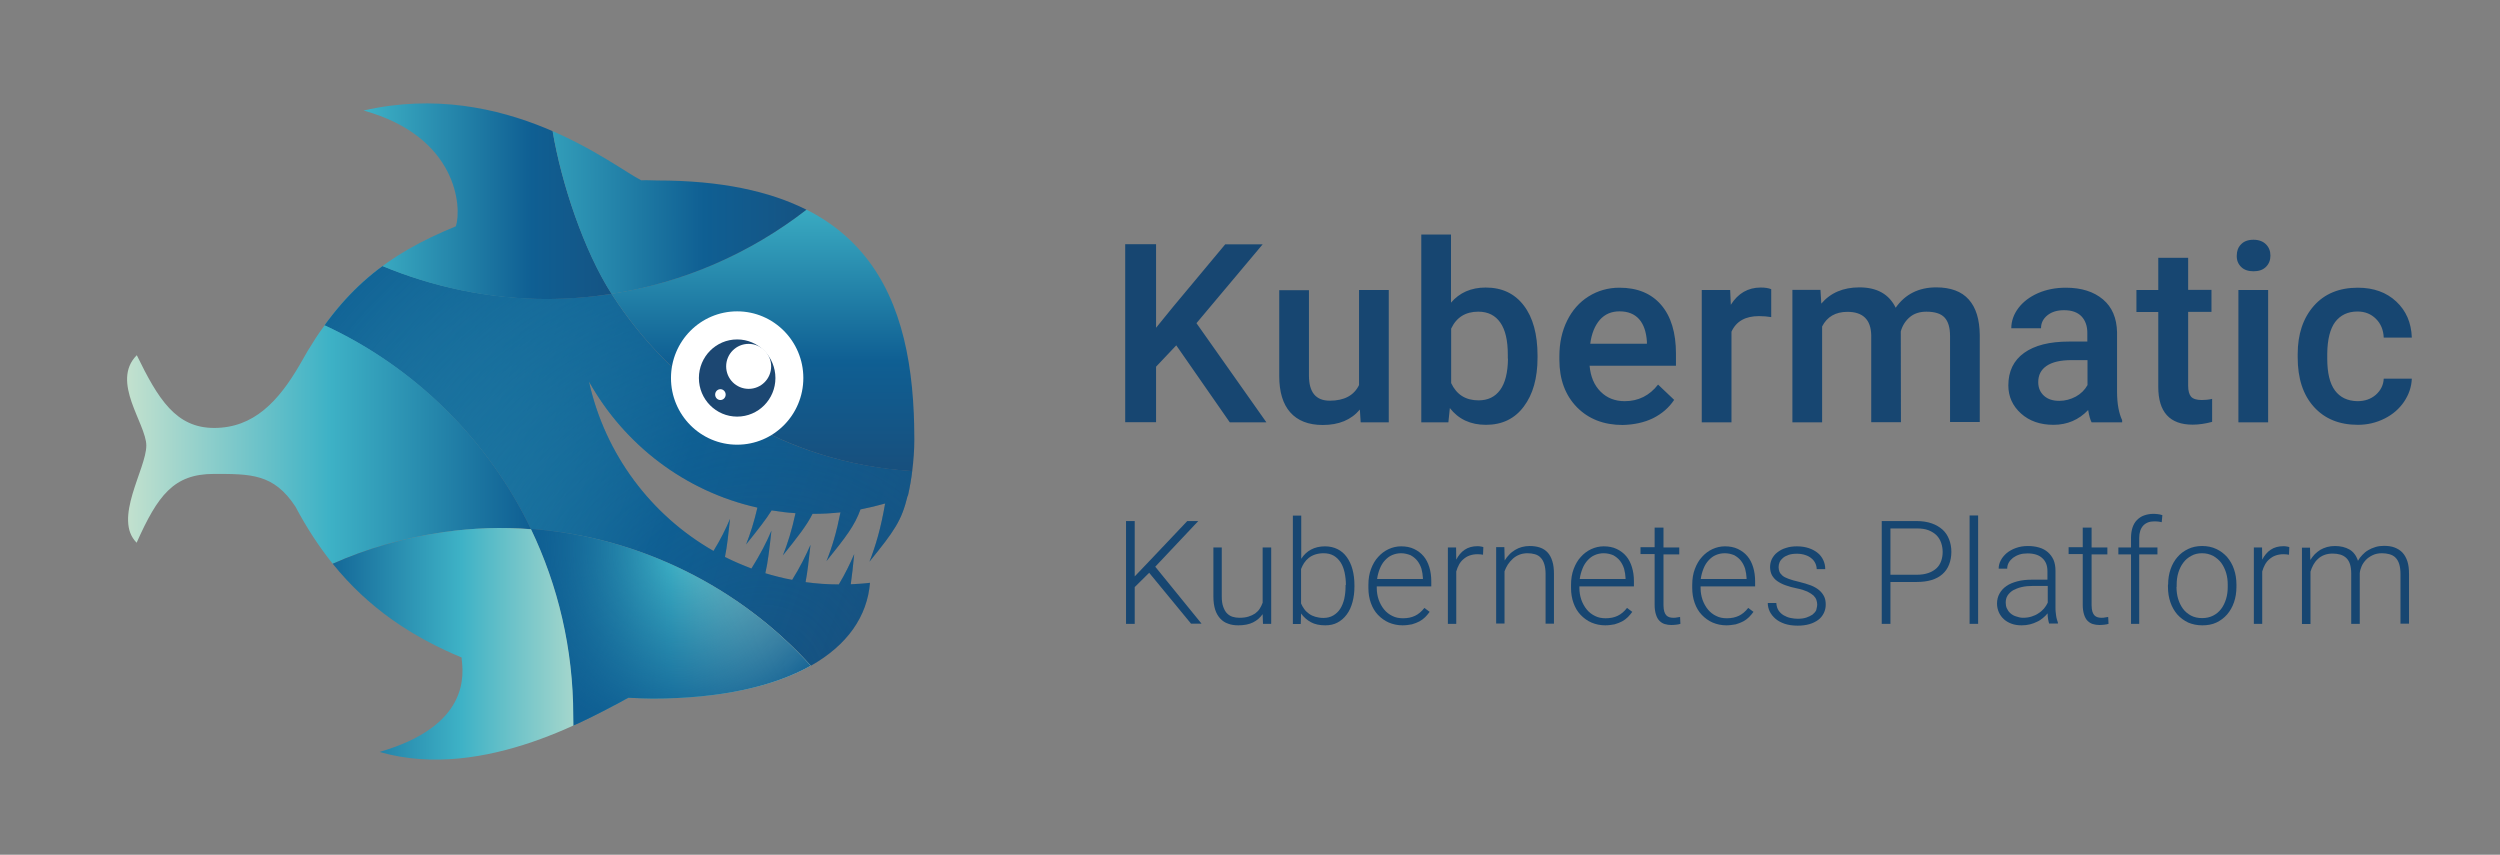 <svg xmlns="http://www.w3.org/2000/svg" xmlns:xlink="http://www.w3.org/1999/xlink" id="Ebene_1" x="0" y="0" version="1.1" viewBox="0 0 1522.4 520.5" xml:space="preserve" style="enable-background:new 0 0 1522.4 520.5"><rect x="0" y="0" width="1522.4" height="520.5" fill="#808080" stroke="none"/><style type="text/css">.st0{fill:#174671}.st4{clip-path:url(#SVGID_2_)}.st5{fill:url(#SVGID_3_)}.st6{fill:url(#SVGID_4_)}.st7{clip-path:url(#SVGID_6_);fill:url(#SVGID_7_)}.st8{clip-path:url(#SVGID_9_);fill:url(#SVGID_10_)}.st9{clip-path:url(#SVGID_12_)}.st10{fill:url(#SVGID_13_)}.st11{fill:url(#SVGID_14_)}.st12{clip-path:url(#SVGID_16_);fill:url(#SVGID_17_)}.st13{clip-path:url(#SVGID_19_);fill:url(#SVGID_20_)}.st14{clip-path:url(#SVGID_22_);fill:url(#SVGID_23_)}.st15{fill:#fff}.st16{fill:#1c4772}</style><g><path d="M1421.9,237.8c-3.2-4.3-4.7-10.8-4.7-19.5v-2.9c0.1-8.6,1.7-15.1,4.8-19.3c3.2-4.2,7.7-6.4,13.6-6.4 c4.6,0,8.3,1.5,11.3,4.5c3,3,4.5,6.8,4.7,11.4h17.1c-0.3-9.1-3.5-16.4-9.5-22c-6-5.6-13.8-8.4-23.4-8.4c-11.3,0-20.3,3.7-26.8,11.1 c-6.5,7.4-9.8,17.2-9.8,29.4v1.9c0,12.9,3.3,22.9,9.9,30.2c6.6,7.3,15.5,10.9,26.8,10.9c5.8,0,11.2-1.3,16.2-3.8 c5-2.5,9-6,11.9-10.3c2.9-4.3,4.5-9,4.7-14h-17.1c-0.2,3.9-1.8,7.1-4.8,9.8c-3,2.6-6.7,3.9-11.2,3.9 C1429.6,244.2,1425,242,1421.9,237.8 M1364.7,162.5c1.8,1.8,4.3,2.7,7.6,2.7c3.3,0,5.8-0.9,7.6-2.7c1.8-1.8,2.7-4.1,2.7-6.8 c0-2.8-0.9-5.1-2.7-6.9c-1.8-1.8-4.3-2.8-7.6-2.8c-3.3,0-5.8,0.9-7.6,2.8c-1.8,1.8-2.6,4.1-2.6,6.9 C1362,158.4,1362.9,160.7,1364.7,162.5 M1381.2,176.6h-18.1v80.6h18.1V176.6z M1314.3,157v19.6h-13.3V190h13.3v45.6 c0,15.3,7,23,20.9,23c3.8,0,7.8-0.6,11.9-1.7v-14c-2.1,0.5-4.2,0.7-6.3,0.7c-3.1,0-5.3-0.7-6.5-2c-1.2-1.4-1.8-3.6-1.8-6.7v-45 h14.2v-13.4h-14.2V157H1314.3z M1244.7,241c-2.3-2.1-3.5-4.8-3.5-8.3c0-4.3,1.7-7.6,5.1-9.9c3.4-2.3,8.4-3.5,15.1-3.5h9.8v15.2 c-1.6,2.9-4,5.3-7.1,7c-3.2,1.7-6.5,2.6-10.1,2.6C1250.1,244.1,1247,243.1,1244.7,241 M1292.3,257.2v-1.3c-2-4.3-3.1-10.1-3.1-17.3 v-36.3c-0.2-8.6-3-15.3-8.6-20c-5.6-4.7-13.1-7.1-22.6-7.1c-6.2,0-11.8,1.1-16.9,3.3c-5,2.2-9,5.2-11.9,9c-2.9,3.8-4.4,8-4.4,12.4 h18.1c0-3.2,1.3-5.8,3.9-7.9c2.6-2.1,6-3.1,10.1-3.1c4.8,0,8.3,1.3,10.7,3.8c2.3,2.5,3.5,5.8,3.5,10v5.3h-11.1 c-11.9,0-21,2.3-27.4,6.9c-6.4,4.6-9.6,11.2-9.6,19.8c0,6.8,2.6,12.5,7.7,17.1c5.1,4.6,11.7,6.9,19.8,6.9c8.3,0,15.4-3,21.1-9 c0.6,3.5,1.3,6,2.1,7.5H1292.3z M1091.5,176.6v80.6h18.1v-58.4c3-5.9,8.2-8.9,15.4-8.9c9.4,0,14.3,4.7,14.5,14.2v53h18.1l-0.1-55.3 c1-3.6,2.9-6.5,5.5-8.7c2.6-2.2,6-3.3,10.1-3.3c5.2,0,8.9,1.2,11.1,3.6c2.2,2.4,3.3,6.1,3.3,11.2v52.4h18.1v-52.9 c-0.1-9.6-2.3-16.8-6.7-21.7c-4.3-4.9-11-7.4-19.8-7.4c-10.6,0-18.9,4.1-24.7,12.4c-4-8.2-11.3-12.4-22.1-12.4 c-9.8,0-17.6,3.3-23.2,9.9l-0.5-8.4H1091.5z M1078.6,176.1c-1.7-0.7-3.8-1-6.4-1c-7.7,0-13.8,3.5-18.2,10.5l-0.4-9h-17.3v80.6h18.1 V202c2.9-6.4,8.5-9.5,16.8-9.5c2.5,0,5,0.2,7.4,0.6L1078.6,176.1z M998.1,194.3c2.8,3.1,4.4,7.7,4.8,13.7v1.3h-34.5 c0.8-6.2,2.8-11,5.8-14.5c3.1-3.5,7.1-5.2,12-5.2C991.4,189.6,995.3,191.2,998.1,194.3 M1006.6,254.7c5.4-2.7,9.7-6.4,12.9-11.2 l-9.8-9.3c-5.2,6.7-12,10.1-20.3,10.1c-5.9,0-10.8-1.9-14.7-5.8c-3.9-3.9-6.1-9.1-6.7-15.8h52.6v-7.3c0-12.8-3-22.7-9-29.7 c-6-7-14.5-10.5-25.4-10.5c-6.9,0-13.2,1.8-18.8,5.3c-5.6,3.5-10,8.5-13.1,14.8c-3.1,6.3-4.7,13.5-4.7,21.6v2.2 c0,12,3.6,21.6,10.7,28.9c7.1,7.2,16.4,10.8,27.9,10.8C995.2,258.6,1001.2,257.3,1006.6,254.7 M918.3,218.4 c-0.1,8.5-1.7,14.9-4.8,19.1c-3.1,4.2-7.4,6.3-13.1,6.3c-7.9,0-13.4-3.5-16.7-10.5v-33.2c3.2-6.8,8.7-10.3,16.5-10.3 c5.9,0,10.3,2.2,13.4,6.6c3.1,4.4,4.6,10.9,4.6,19.7V218.4z M936.3,216.6c0-13.1-2.8-23.3-8.4-30.6c-5.6-7.3-13.3-10.9-23.2-10.9 c-8.8,0-15.9,3.1-21.1,9.2v-41.5h-18.1v114.4H882l0.9-8.7c5.3,6.8,12.6,10.2,22,10.2c9.8,0,17.5-3.7,23-11.1 c5.6-7.4,8.4-17.3,8.4-29.9V216.6z M828.6,257.2h17.1v-80.6h-18.1v57.9c-3.1,6.3-9,9.5-17.8,9.5c-8.5,0-12.7-5.1-12.7-15.3v-52H779 v52.2c0,9.7,2.2,17.1,6.7,22.2c4.5,5.1,11.1,7.7,19.8,7.7c9.8,0,17.3-3.1,22.6-9.4L828.6,257.2z M748.9,257.2h22.3l-42.6-60.4 l40.3-48h-22.8l-31.7,38L704,199.6v-50.9h-18.8v108.4H704v-33.8l12.3-13L748.9,257.2z" class="st0"/></g><g><path d="M699.8,348.8l-8.8,8.7v22.4h-5.3v-62.6h5.3v33.7l8.5-8.9l23.5-24.8h6.7l-26.2,27.8l28.2,34.7h-6.4L699.8,348.8 z" class="st0"/><path d="M768.9,374c-1.5,2.1-3.4,3.8-5.8,5s-5.4,1.8-9,1.8c-2.3,0-4.4-0.3-6.2-1c-1.9-0.6-3.5-1.7-4.8-3.1 c-1.3-1.4-2.4-3.2-3.1-5.4c-0.7-2.2-1.1-4.9-1.1-8.1v-29.8h5.1v29.9c0,2.5,0.3,4.6,0.9,6.2c0.6,1.7,1.3,3,2.3,4 c1,1,2.1,1.7,3.4,2.1c1.3,0.4,2.7,0.6,4.1,0.6c2.1,0,3.9-0.2,5.5-0.7c1.6-0.5,2.9-1.1,4.1-1.9c1.1-0.8,2.1-1.8,2.8-2.9 s1.3-2.3,1.8-3.7v-33.6h5.2v46.5h-5L768.9,374z" class="st0"/><path d="M824.8,357.1c0,3.5-0.4,6.7-1.2,9.6c-0.8,2.9-1.9,5.4-3.5,7.5c-1.5,2.1-3.4,3.7-5.6,4.9 c-2.2,1.2-4.7,1.7-7.5,1.7c-3.4,0-6.3-0.6-8.7-1.9c-2.4-1.3-4.4-3.1-6-5.3l-0.2,6.4h-4.8v-66h5.1v26.3c1.5-2.4,3.5-4.3,5.9-5.6 c2.4-1.3,5.3-2,8.6-2c2.8,0,5.4,0.6,7.6,1.7c2.2,1.1,4.1,2.7,5.6,4.8c1.5,2.1,2.7,4.5,3.5,7.5c0.8,2.9,1.2,6.2,1.2,9.8V357.1z M819.6,356.2c0-2.7-0.3-5.2-0.8-7.6c-0.5-2.3-1.3-4.4-2.4-6.1c-1.1-1.7-2.5-3.1-4.2-4.1s-3.8-1.5-6.2-1.5c-1.9,0-3.7,0.3-5.2,0.8 c-1.5,0.5-2.8,1.2-3.9,2.1c-1.1,0.9-2,1.9-2.8,3.1c-0.7,1.1-1.3,2.3-1.8,3.6v21c0.5,1.2,1.2,2.4,2,3.5s1.8,2,2.9,2.8 c1.1,0.8,2.4,1.4,3.8,1.8c1.4,0.4,3.1,0.7,4.9,0.7c2.3,0,4.3-0.5,6-1.5c1.7-1,3.1-2.3,4.2-4s1.9-3.7,2.5-6.1 c0.5-2.3,0.8-4.9,0.8-7.6V356.2z" class="st0"/><path d="M854.1,380.8c-3,0-5.8-0.6-8.4-1.7c-2.5-1.1-4.7-2.7-6.6-4.7s-3.3-4.4-4.3-7.2c-1-2.8-1.5-5.8-1.5-9.2v-1.8 c0-3.6,0.5-6.8,1.6-9.7c1.1-2.9,2.5-5.4,4.4-7.4c1.8-2,3.9-3.6,6.3-4.7c2.4-1.1,4.9-1.7,7.6-1.7c3,0,5.6,0.5,7.9,1.6 c2.3,1.1,4.2,2.5,5.8,4.4c1.6,1.9,2.7,4.1,3.5,6.7c0.8,2.6,1.2,5.5,1.2,8.6v3.1h-33.2v1c0,2.5,0.4,4.9,1.2,7.2 c0.8,2.2,1.9,4.2,3.3,5.9c1.4,1.7,3.1,3,5,3.9c1.9,1,4.1,1.4,6.5,1.4c2.8,0,5.2-0.5,7.3-1.5c2.1-1,4-2.6,5.7-4.8l3.2,2.4 c-0.8,1.1-1.7,2.2-2.7,3.2c-1,1-2.2,1.9-3.5,2.6c-1.3,0.7-2.9,1.3-4.6,1.8C858.1,380.5,856.2,380.8,854.1,380.8z M853.2,336.9 c-1.9,0-3.8,0.4-5.4,1.1c-1.7,0.7-3.1,1.8-4.4,3.2c-1.3,1.4-2.3,3-3.1,5s-1.4,4.1-1.7,6.4h27.9v-0.6c-0.1-1.9-0.4-3.8-0.9-5.7 c-0.6-1.8-1.4-3.4-2.5-4.8c-1.1-1.4-2.5-2.5-4.1-3.4C857.2,337.4,855.3,336.9,853.2,336.9z" class="st0"/><path d="M903.1,337.8c-1.1-0.2-2.2-0.3-3.5-0.3c-1.7,0-3.3,0.3-4.7,0.8c-1.4,0.5-2.6,1.2-3.7,2.2c-1.1,0.9-2,2-2.7,3.3 c-0.7,1.3-1.3,2.7-1.7,4.2v31.9h-5.1v-46.5h5l0.1,7.4c1.3-2.5,3-4.6,5.1-6c2.2-1.5,4.8-2.2,8-2.2c0.6,0,1.3,0.1,1.9,0.2 c0.7,0.1,1.1,0.2,1.5,0.4L903.1,337.8z" class="st0"/><path d="M916.1,333.4l0.2,7.9c0.8-1.3,1.7-2.5,2.8-3.6c1-1.1,2.2-2,3.5-2.8s2.7-1.4,4.2-1.8c1.5-0.4,3.1-0.6,4.7-0.6 c2.3,0,4.4,0.3,6.2,0.9c1.8,0.6,3.4,1.6,4.7,3c1.3,1.4,2.2,3.1,2.9,5.3c0.7,2.2,1,4.8,1,7.8v30.3h-5.1v-30.3c0-2.4-0.3-4.4-0.8-6 c-0.5-1.6-1.2-2.9-2.2-3.9c-0.9-1-2.1-1.7-3.5-2.1c-1.4-0.4-2.9-0.6-4.5-0.6c-1.8,0-3.5,0.3-5,0.9c-1.5,0.6-2.8,1.4-4,2.5 c-1.1,1-2.1,2.2-3,3.5c-0.8,1.3-1.5,2.7-2,4.1v31.8h-5.1v-46.5H916.1z" class="st0"/><path d="M977.5,380.8c-3,0-5.8-0.6-8.4-1.7c-2.5-1.1-4.7-2.7-6.6-4.7s-3.3-4.4-4.3-7.2c-1-2.8-1.5-5.8-1.5-9.2v-1.8 c0-3.6,0.5-6.8,1.6-9.7c1.1-2.9,2.5-5.4,4.4-7.4c1.8-2,3.9-3.6,6.3-4.7c2.4-1.1,4.9-1.7,7.6-1.7c3,0,5.6,0.5,7.9,1.6 c2.3,1.1,4.2,2.5,5.8,4.4c1.6,1.9,2.7,4.1,3.5,6.7c0.8,2.6,1.2,5.5,1.2,8.6v3.1h-33.2v1c0,2.5,0.4,4.9,1.2,7.2 c0.8,2.2,1.9,4.2,3.3,5.9c1.4,1.7,3.1,3,5,3.9c1.9,1,4.1,1.4,6.5,1.4c2.8,0,5.2-0.5,7.3-1.5c2.1-1,4-2.6,5.7-4.8l3.2,2.4 c-0.8,1.1-1.7,2.2-2.7,3.2c-1,1-2.2,1.9-3.5,2.6c-1.3,0.7-2.9,1.3-4.6,1.8C981.5,380.5,979.6,380.8,977.5,380.8z M976.6,336.9 c-1.9,0-3.8,0.4-5.4,1.1c-1.7,0.7-3.1,1.8-4.4,3.2c-1.3,1.4-2.3,3-3.1,5s-1.4,4.1-1.7,6.4h27.9v-0.6c-0.1-1.9-0.4-3.8-0.9-5.7 c-0.6-1.8-1.4-3.4-2.5-4.8c-1.1-1.4-2.5-2.5-4.1-3.4C980.7,337.4,978.7,336.9,976.6,336.9z" class="st0"/><path d="M1013,321.5v11.9h9.6v4.2h-9.6v31c0,1.6,0.2,2.9,0.5,3.9c0.3,1,0.8,1.8,1.3,2.3s1.2,0.9,1.9,1.1 c0.7,0.2,1.5,0.3,2.3,0.3c0.8,0,1.5,0,2.2-0.2c0.7-0.1,1.4-0.2,1.9-0.3l0.2,4.2c-0.6,0.2-1.5,0.4-2.5,0.5c-1,0.1-2,0.2-3,0.2 c-1.5,0-2.8-0.2-4.1-0.6s-2.3-1.1-3.2-2c-0.9-0.9-1.6-2.2-2.1-3.8c-0.5-1.6-0.8-3.5-0.8-5.8v-31h-8.6v-4.2h8.6v-11.9H1013z" class="st0"/><path d="M1051.3,380.8c-3,0-5.8-0.6-8.4-1.7c-2.5-1.1-4.7-2.7-6.6-4.7s-3.3-4.4-4.3-7.2c-1-2.8-1.5-5.8-1.5-9.2v-1.8 c0-3.6,0.5-6.8,1.6-9.7c1.1-2.9,2.5-5.4,4.4-7.4c1.8-2,3.9-3.6,6.3-4.7c2.4-1.1,4.9-1.7,7.6-1.7c3,0,5.6,0.5,7.9,1.6 c2.3,1.1,4.2,2.5,5.8,4.4c1.6,1.9,2.7,4.1,3.5,6.7c0.8,2.6,1.2,5.5,1.2,8.6v3.1h-33.2v1c0,2.5,0.4,4.9,1.2,7.2 c0.8,2.2,1.9,4.2,3.3,5.9c1.4,1.7,3.1,3,5,3.9c1.9,1,4.1,1.4,6.5,1.4c2.8,0,5.2-0.5,7.3-1.5c2.1-1,4-2.6,5.7-4.8l3.2,2.4 c-0.8,1.1-1.7,2.2-2.7,3.2c-1,1-2.2,1.9-3.5,2.6c-1.3,0.7-2.9,1.3-4.6,1.8C1055.2,380.5,1053.3,380.8,1051.3,380.8z M1050.3,336.9 c-1.9,0-3.8,0.4-5.4,1.1c-1.7,0.7-3.1,1.8-4.4,3.2c-1.3,1.4-2.3,3-3.1,5s-1.4,4.1-1.7,6.4h27.9v-0.6c-0.1-1.9-0.4-3.8-0.9-5.7 c-0.6-1.8-1.4-3.4-2.5-4.8c-1.1-1.4-2.5-2.5-4.1-3.4C1054.4,337.4,1052.5,336.9,1050.3,336.9z" class="st0"/><path d="M1106.6,368.1c0-0.9-0.2-1.9-0.5-2.8c-0.3-0.9-0.9-1.8-1.8-2.7c-0.9-0.8-2.2-1.6-3.8-2.4 c-1.6-0.7-3.7-1.4-6.3-1.9c-2.6-0.5-4.9-1.2-6.9-1.9c-2-0.7-3.7-1.6-5.1-2.6c-1.4-1-2.4-2.2-3.2-3.6c-0.7-1.4-1.1-3.1-1.1-4.9 c0-1.7,0.4-3.4,1.1-4.9c0.8-1.5,1.8-2.9,3.3-4c1.4-1.1,3.1-2.1,5.2-2.7c2-0.7,4.3-1,6.8-1c2.7,0,5.1,0.4,7.2,1.1 c2.1,0.7,3.9,1.7,5.4,2.9c1.5,1.2,2.6,2.7,3.4,4.4c0.8,1.7,1.2,3.5,1.2,5.5h-5.2c0-1.2-0.3-2.4-0.8-3.5c-0.5-1.1-1.3-2.2-2.3-3 c-1-0.9-2.3-1.6-3.8-2.1c-1.5-0.5-3.2-0.8-5.1-0.8c-2,0-3.7,0.2-5.1,0.7c-1.4,0.5-2.6,1.1-3.5,1.9s-1.6,1.6-2,2.6 c-0.4,1-0.6,1.9-0.6,2.9c0,1,0.2,2,0.5,2.8c0.3,0.8,0.9,1.6,1.8,2.4s2.2,1.4,3.8,2c1.6,0.6,3.7,1.2,6.3,1.8 c2.8,0.7,5.2,1.4,7.3,2.2c2,0.8,3.7,1.8,5,2.9c1.3,1.1,2.3,2.4,3,3.8s1,3.1,1,4.9c0,1.9-0.4,3.7-1.2,5.3c-0.8,1.6-1.9,3-3.4,4.1 c-1.5,1.1-3.3,2-5.4,2.6c-2.1,0.6-4.5,0.9-7.1,0.9c-3,0-5.6-0.4-7.8-1.1c-2.3-0.8-4.2-1.8-5.7-3.1s-2.7-2.8-3.5-4.4 c-0.8-1.7-1.2-3.4-1.2-5.2h5.2c0.1,1.8,0.6,3.4,1.4,4.6c0.8,1.2,1.9,2.2,3.1,2.9c1.2,0.7,2.6,1.3,4.1,1.6c1.5,0.3,3,0.5,4.4,0.5 c1.9,0,3.7-0.2,5.2-0.7c1.5-0.5,2.7-1.1,3.8-1.8c1-0.8,1.8-1.7,2.3-2.7C1106.3,370.2,1106.6,369.2,1106.6,368.1z" class="st0"/><path d="M1151.2,354.4v25.5h-5.3v-62.6h21.3c3.4,0,6.5,0.5,9.1,1.4c2.6,0.9,4.8,2.2,6.6,3.8c1.8,1.6,3.1,3.6,4,5.9 c0.9,2.3,1.4,4.8,1.4,7.6c0,2.9-0.5,5.5-1.4,7.8s-2.2,4.2-4,5.8c-1.8,1.6-4,2.8-6.6,3.6c-2.6,0.8-5.7,1.2-9.1,1.2H1151.2z M1151.2,350h16c2.8,0,5.2-0.4,7.2-1.1c2-0.7,3.6-1.7,4.9-2.9c1.3-1.2,2.2-2.7,2.8-4.4c0.6-1.7,0.9-3.5,0.9-5.5 c0-1.9-0.3-3.7-0.9-5.5c-0.6-1.7-1.5-3.3-2.8-4.6c-1.3-1.3-2.9-2.3-4.9-3.1c-2-0.8-4.4-1.1-7.2-1.1h-16V350z" class="st0"/><path d="M1204.6,379.9h-5.2v-66h5.2V379.9z" class="st0"/><path d="M1247.9,379.9c-0.3-0.8-0.5-1.8-0.7-2.9c-0.2-1.2-0.3-2.3-0.3-3.5c-0.8,1-1.7,1.9-2.8,2.8 c-1.1,0.9-2.2,1.7-3.6,2.3c-1.3,0.7-2.8,1.2-4.3,1.6c-1.6,0.4-3.3,0.6-5.1,0.6c-2.3,0-4.3-0.3-6.2-1s-3.4-1.6-4.7-2.8 c-1.3-1.2-2.3-2.6-3-4.2c-0.7-1.6-1.1-3.4-1.1-5.2c0-2.3,0.5-4.3,1.5-6.1c1-1.8,2.4-3.4,4.2-4.6c1.8-1.3,4.1-2.2,6.7-2.9 c2.6-0.7,5.6-1,8.8-1h9.5v-5.3c0-3.3-1-5.9-3.1-7.8c-2-1.9-5-2.9-9-2.9c-1.8,0-3.5,0.2-5,0.7c-1.5,0.5-2.8,1.2-3.9,2 c-1.1,0.9-2,1.9-2.6,3c-0.6,1.1-0.9,2.3-0.9,3.6l-5.2,0c0-1.7,0.4-3.4,1.3-5.1s2.1-3.1,3.6-4.4c1.6-1.3,3.4-2.3,5.6-3.1 s4.6-1.2,7.3-1.2c2.5,0,4.7,0.3,6.8,0.9c2.1,0.6,3.9,1.6,5.3,2.8c1.5,1.3,2.6,2.8,3.5,4.7c0.8,1.9,1.2,4.1,1.2,6.6v22.5 c0,0.8,0,1.6,0.1,2.5c0.1,0.9,0.2,1.7,0.3,2.5c0.1,0.8,0.3,1.6,0.5,2.3s0.4,1.4,0.6,1.9v0.5H1247.9z M1231.8,376.2 c1.9,0,3.6-0.2,5.2-0.7s3-1.1,4.3-2c1.3-0.8,2.4-1.8,3.4-2.9c0.9-1.1,1.7-2.3,2.3-3.6v-10.2h-8.8c-2.6,0-5,0.2-7.1,0.7 c-2.1,0.5-3.8,1.2-5.3,2c-1.4,0.9-2.5,2-3.3,3.2c-0.8,1.3-1.1,2.7-1.1,4.3c0,1.3,0.2,2.4,0.7,3.5c0.5,1.1,1.2,2.1,2.1,2.9 s2,1.5,3.3,1.9S1230.2,376.2,1231.8,376.2z" class="st0"/><path d="M1273.7,321.5v11.9h9.6v4.2h-9.6v31c0,1.6,0.2,2.9,0.5,3.9c0.3,1,0.8,1.8,1.3,2.3s1.2,0.9,1.9,1.1 c0.7,0.2,1.5,0.3,2.3,0.3c0.8,0,1.5,0,2.2-0.2c0.7-0.1,1.4-0.2,1.9-0.3l0.2,4.2c-0.6,0.2-1.5,0.4-2.5,0.5c-1,0.1-2,0.2-3,0.2 c-1.5,0-2.8-0.2-4.1-0.6s-2.3-1.1-3.2-2c-0.9-0.9-1.6-2.2-2.1-3.8c-0.5-1.6-0.8-3.5-0.8-5.8v-31h-8.6v-4.2h8.6v-11.9H1273.7z" class="st0"/><path d="M1297.7,379.9v-42.3h-7.7v-4.2h7.7v-5.8c0-2.3,0.3-4.4,0.9-6.3c0.6-1.8,1.5-3.4,2.7-4.6 c1.2-1.2,2.6-2.2,4.3-2.8c1.7-0.6,3.6-1,5.8-1c0.9,0,1.8,0.1,2.7,0.2c0.9,0.1,1.8,0.3,2.7,0.6l-0.4,4.3c-0.7-0.2-1.4-0.3-2.2-0.4 s-1.6-0.1-2.5-0.1c-2.8,0-5,0.9-6.6,2.6c-1.6,1.8-2.4,4.3-2.4,7.5v5.8h11.1v4.2h-11.1v42.3H1297.7z" class="st0"/><path d="M1320.3,356c0-3.4,0.5-6.5,1.5-9.4c1-2.9,2.4-5.3,4.2-7.4c1.8-2.1,4-3.7,6.5-4.9c2.5-1.2,5.4-1.8,8.5-1.8 c3.2,0,6.1,0.6,8.6,1.8c2.6,1.2,4.7,2.8,6.6,4.9c1.8,2.1,3.2,4.5,4.2,7.4c1,2.9,1.5,6,1.5,9.4v1.4c0,3.4-0.5,6.5-1.5,9.4 c-1,2.9-2.4,5.3-4.2,7.4c-1.8,2.1-4,3.7-6.5,4.9c-2.5,1.2-5.4,1.7-8.6,1.7c-3.2,0-6-0.6-8.6-1.7c-2.5-1.2-4.7-2.8-6.6-4.9 c-1.8-2.1-3.2-4.5-4.2-7.4c-1-2.9-1.5-6-1.5-9.4V356z M1325.4,357.4c0,2.5,0.3,5,1,7.3c0.7,2.3,1.7,4.3,3,6.1 c1.3,1.7,3,3.1,4.9,4.1c1.9,1,4.2,1.5,6.7,1.5c2.5,0,4.7-0.5,6.7-1.5s3.6-2.4,4.9-4.1c1.3-1.7,2.3-3.8,3-6.1c0.7-2.3,1-4.7,1-7.3 V356c0-2.5-0.3-4.9-1-7.2c-0.7-2.3-1.7-4.3-3-6.1c-1.3-1.7-3-3.1-4.9-4.2c-2-1-4.2-1.6-6.7-1.6c-2.5,0-4.7,0.5-6.6,1.6 c-1.9,1-3.6,2.4-4.9,4.2c-1.3,1.7-2.3,3.8-3,6.1c-0.7,2.3-1,4.7-1,7.2V357.4z" class="st0"/><path d="M1393.9,337.8c-1.1-0.2-2.2-0.3-3.5-0.3c-1.7,0-3.3,0.3-4.7,0.8c-1.4,0.5-2.6,1.2-3.7,2.2 c-1.1,0.9-2,2-2.7,3.3c-0.7,1.3-1.3,2.7-1.7,4.2v31.9h-5.1v-46.5h5l0.1,7.4c1.3-2.5,3-4.6,5.1-6c2.2-1.5,4.8-2.2,8-2.2 c0.6,0,1.3,0.1,1.9,0.2c0.7,0.1,1.1,0.2,1.5,0.4L1393.9,337.8z" class="st0"/><path d="M1406.7,333.4l0.2,7.6c0.8-1.3,1.7-2.4,2.7-3.5c1-1,2.2-1.9,3.4-2.7c1.3-0.7,2.6-1.3,4.1-1.7 c1.5-0.4,3.1-0.6,4.8-0.6c3.4,0,6.3,0.7,8.8,2.1c2.4,1.4,4.2,3.7,5.2,6.9c0.7-1.3,1.6-2.5,2.7-3.6c1-1.1,2.2-2.1,3.6-2.9 c1.3-0.8,2.8-1.4,4.4-1.9c1.6-0.5,3.3-0.7,5.2-0.7c2.4,0,4.6,0.3,6.4,1s3.5,1.7,4.8,3.1c1.3,1.4,2.3,3.2,3,5.3s1,4.7,1,7.7v30.3 h-5.2v-30.3c0-2.5-0.3-4.5-0.8-6.1c-0.5-1.6-1.3-2.9-2.3-3.9c-1-1-2.2-1.6-3.6-2c-1.4-0.4-2.9-0.6-4.6-0.6c-2.2,0-4.1,0.4-5.7,1.2 c-1.6,0.8-3,1.7-4.1,2.9c-1.1,1.2-2,2.5-2.6,3.9c-0.6,1.4-1,2.8-1.1,4.2v30.8h-5.2v-30.7c0-2.3-0.3-4.3-0.8-5.8 c-0.5-1.5-1.3-2.8-2.3-3.7c-1-0.9-2.2-1.6-3.6-2c-1.4-0.4-2.9-0.6-4.6-0.6c-1.9,0-3.7,0.3-5.2,0.9c-1.5,0.6-2.8,1.4-3.9,2.5 c-1.1,1-2,2.2-2.7,3.5c-0.7,1.3-1.3,2.7-1.7,4.1v31.9h-5.2v-46.5H1406.7z" class="st0"/></g><g><g><g><g><g><defs><path id="SVGID_1_" d="M552.7,302.1c0.1,0,0.2-0.1,0.2-0.1c2.6-11.1,3.9-22.6,3.9-34.4c0-87.1-27.9-157.7-156.6-157.7 c-4.6,0-5.1-0.3-9.7-0.1c-16.6-8.2-82.4-62.3-169.1-42.5c57.3,15.9,59.9,59.1,56.2,70.5c-41.5,17-69.7,38.4-95,84.2 c-13,22.4-28.1,38.6-52.2,38.6c-23.2,0-34-17.4-47.1-44.3c-16.1,16.1,5.8,41.9,5.8,55c0,14.4-20.5,44.6-5.8,59.5 c12.9-28.9,22.6-41.9,47-41.9c22.5,0,36.5-0.2,49.7,19.9c25.1,47.7,59.1,74,101,91.6c1.5,10.7,4.8,41.7-49.9,57.5 c64.4,18.6,133-23.8,151.7-32.9c4.9,0.2,9.7,0.5,14.7,0.5l0,0c82.7,0,129.2-29.2,132.3-70.6c-3.8,0.5-7.8,0.7-11.7,0.9 c0.7-4.6,1.3-10.4,2.1-18.4c-2.6,6-5.5,12-9.4,18.5c-6.9,0-13.6-0.5-20.2-1.4c1.1-5.8,1.9-12.9,3-22.8 c-3,6.9-6.4,13.7-11.2,21.4c-5.5-1-10.9-2.4-16.3-4c1.5-6.4,2.4-14.2,3.7-26c-3.1,7.4-6.9,14.6-12.2,23.1 c-5.5-2.1-10.9-4.4-16.1-7c1.2-5.9,2-13.1,3.1-23.3c-2.7,6.4-5.8,12.6-10.1,19.6c-38-21.7-66-58.8-75.8-102.9 c21.5,38.4,58.5,66.9,102.5,76.7c-2,8.6-4.3,15.8-7,22.6c7.4-9.2,12.2-15.3,15.7-20.9c4.8,0.8,9.7,1.4,14.5,1.7 c-2.2,10.1-4.7,18.2-7.8,25.9c9.4-11.7,14.7-18.5,18.2-25.6c0.2,0,0.3,0,0.5,0c5.6,0,11-0.3,16.5-0.9 c-2.4,12.1-5.1,21.2-8.6,29.8c12-14.9,17.3-21.8,20.8-31.6c5.1-1,10.1-2.2,15-3.6c-2.6,15-5.7,25.6-9.6,35.5 C544.7,323.3,549.1,317.3,552.7,302.1z"/></defs><clipPath id="SVGID_2_"><use xlink:href="#SVGID_1_" style="overflow:visible"/></clipPath><g class="st4"><linearGradient id="SVGID_3_" x1="936.124" x2="1267.885" y1="-335.539" y2="-454.025" gradientTransform="matrix(1.169 0 0 -1.177 -871.394 -178.219)" gradientUnits="userSpaceOnUse"><stop offset=".002" style="stop-color:#3eb2c6"/><stop offset=".5" style="stop-color:#0f5f93"/><stop offset="1" style="stop-color:#1c4772"/></linearGradient><path d="M372.4,179c-12.9,2-26.2,3-39.7,3c-35.1,0-69.4-7.4-99.9-20.1c-13.2,9.7-24.6,21.7-35.4,36.2 c54.8,25.3,99.7,69.4,125.9,124c66.4,4.7,127.1,35.4,170.5,83.3c22.1-12.5,34.4-30,36-50.7c-3.8,0.5-7.8,0.7-11.7,0.9 c0.7-4.6,1.3-10.4,2.1-18.4c-2.6,6-5.5,12-9.4,18.5c-6.9,0-13.6-0.5-20.2-1.4c1.1-5.8,1.9-12.9,3-22.8 c-3,6.9-6.4,13.7-11.2,21.4c-5.5-1-10.9-2.4-16.3-4c1.5-6.4,2.4-14.2,3.7-26c-3.1,7.4-6.9,14.6-12.2,23.1 c-5.5-2.1-10.9-4.4-16.1-7c1.2-5.9,2-13.1,3.1-23.3c-2.7,6.4-5.8,12.6-10.1,19.6c-38-21.7-66-58.8-75.8-102.9 c21.5,38.4,58.5,66.9,102.5,76.7c-2,8.6-4.3,15.8-7,22.6c7.4-9.2,12.2-15.3,15.7-20.9c4.8,0.8,9.7,1.4,14.5,1.7 c-2.2,10.1-4.7,18.2-7.8,25.9c9.4-11.7,14.7-18.5,18.2-25.5c0.2,0,0.3,0,0.5,0c5.6,0,11-0.3,16.5-0.9 c-2.4,12.1-5.1,21.2-8.6,29.8c12-14.9,17.3-21.8,20.8-31.6c5.1-1,10.1-2.2,15-3.6c-2.6,15-5.7,25.6-9.6,35.5 c15.3-18.9,19.6-24.9,23.3-40.2c0.1,0,0.2-0.1,0.2-0.1c1.1-4.9,2-9.9,2.6-15c-2.9-0.2-5.8-0.4-8.7-0.7 C472.6,279,409.9,237.6,372.4,179z" class="st5"/><radialGradient id="SVGID_4_" cx="1142.926" cy="-503.08" r="314.079" gradientTransform="matrix(1.169 0 0 -1.177 -871.394 -178.219)" gradientUnits="userSpaceOnUse"><stop offset="0" style="stop-color:#0f5f93;stop-opacity:0"/><stop offset=".859" style="stop-color:#0f5f93;stop-opacity:.859"/><stop offset="1" style="stop-color:#0f5f93"/></radialGradient><path d="M372.4,179c-12.9,2-26.2,3-39.7,3c-35.1,0-69.4-7.4-99.9-20.1c-13.2,9.7-24.6,21.7-35.4,36.2 c54.8,25.3,99.7,69.4,125.9,124c66.4,4.7,127.1,35.4,170.5,83.3c22.1-12.5,34.4-30,36-50.7c-3.8,0.5-7.8,0.7-11.7,0.9 c0.7-4.6,1.3-10.4,2.1-18.4c-2.6,6-5.5,12-9.4,18.5c-6.9,0-13.6-0.5-20.2-1.4c1.1-5.8,1.9-12.9,3-22.8 c-3,6.9-6.4,13.7-11.2,21.4c-5.5-1-10.9-2.4-16.3-4c1.5-6.4,2.4-14.2,3.7-26c-3.1,7.4-6.9,14.6-12.2,23.1 c-5.5-2.1-10.9-4.4-16.1-7c1.2-5.9,2-13.1,3.1-23.3c-2.7,6.4-5.8,12.6-10.1,19.6c-38-21.7-66-58.8-75.8-102.9 c21.5,38.4,58.5,66.9,102.5,76.7c-2,8.6-4.3,15.8-7,22.6c7.4-9.2,12.2-15.3,15.7-20.9c4.8,0.8,9.7,1.4,14.5,1.7 c-2.2,10.1-4.7,18.2-7.8,25.9c9.4-11.7,14.7-18.5,18.2-25.5c0.2,0,0.3,0,0.5,0c5.6,0,11-0.3,16.5-0.9 c-2.4,12.1-5.1,21.2-8.6,29.8c12-14.9,17.3-21.8,20.8-31.6c5.1-1,10.1-2.2,15-3.6c-2.6,15-5.7,25.6-9.6,35.5 c15.3-18.9,19.6-24.9,23.3-40.2c0.1,0,0.2-0.1,0.2-0.1c1.1-4.9,2-9.9,2.6-15c-2.9-0.2-5.8-0.4-8.7-0.7 C472.6,279,409.9,237.6,372.4,179z" class="st6"/></g></g></g></g><g><g><g><defs><path id="SVGID_5_" d="M552.7,302.1c0.1,0,0.2-0.1,0.2-0.1c2.6-11.1,3.9-22.6,3.9-34.4c0-87.1-27.9-157.7-156.6-157.7 c-4.6,0-5.1-0.3-9.7-0.1c-16.6-8.2-82.4-62.3-169.1-42.5c57.3,15.9,59.9,59.1,56.2,70.5c-41.5,17-69.7,38.4-95,84.2 c-13,22.4-28.1,38.6-52.2,38.6c-23.2,0-34-17.4-47.1-44.3c-16.1,16.1,5.8,41.9,5.8,55c0,14.4-20.5,44.6-5.8,59.5 c12.9-28.9,22.6-41.9,47-41.9c22.5,0,36.5-0.2,49.7,19.9c25.1,47.7,59.1,74,101,91.6c1.5,10.7,4.8,41.7-49.9,57.5 c64.4,18.6,133-23.8,151.7-32.9c4.9,0.2,9.7,0.5,14.7,0.5l0,0c82.7,0,129.2-29.2,132.3-70.6c-3.8,0.5-7.8,0.7-11.7,0.9 c0.7-4.6,1.3-10.4,2.1-18.4c-2.6,6-5.5,12-9.4,18.5c-6.9,0-13.6-0.5-20.2-1.4c1.1-5.8,1.9-12.9,3-22.8 c-3,6.9-6.4,13.7-11.2,21.4c-5.5-1-10.9-2.4-16.3-4c1.5-6.4,2.4-14.2,3.7-26c-3.1,7.4-6.9,14.6-12.2,23.1 c-5.5-2.1-10.9-4.4-16.1-7c1.2-5.9,2-13.1,3.1-23.3c-2.7,6.4-5.8,12.6-10.1,19.6c-38-21.7-66-58.8-75.8-102.9 c21.5,38.4,58.5,66.9,102.5,76.7c-2,8.6-4.3,15.8-7,22.6c7.4-9.2,12.2-15.3,15.7-20.9c4.8,0.8,9.7,1.4,14.5,1.7 c-2.2,10.1-4.7,18.2-7.8,25.9c9.4-11.7,14.7-18.5,18.2-25.6c0.2,0,0.3,0,0.5,0c5.6,0,11-0.3,16.5-0.9 c-2.4,12.1-5.1,21.2-8.6,29.8c12-14.9,17.3-21.8,20.8-31.6c5.1-1,10.1-2.2,15-3.6c-2.6,15-5.7,25.6-9.6,35.5 C544.7,323.3,549.1,317.3,552.7,302.1z"/></defs><clipPath id="SVGID_6_"><use xlink:href="#SVGID_5_" style="overflow:visible"/></clipPath><linearGradient id="SVGID_7_" x1="464.595" x2="464.595" y1="-157.203" y2="-360.183" gradientTransform="matrix(1 0 0 -1 0 -38.877)" gradientUnits="userSpaceOnUse"><stop offset=".002" style="stop-color:#3eb2c6"/><stop offset=".5" style="stop-color:#0f5f93"/><stop offset="1" style="stop-color:#1c4772"/></linearGradient><path d="M491.1,127.6c-33.9,26.4-74.4,44.5-118.7,51.3c37.5,58.6,100.2,100,174.4,107.3c2.9,0.3,5.8,0.5,8.7,0.7 c0.8-6.4,1.3-12.9,1.3-19.4C556.9,206.8,543.2,153.9,491.1,127.6z" class="st7"/></g></g></g><g><g><g><defs><path id="SVGID_8_" d="M552.7,302.1c0.1,0,0.2-0.1,0.2-0.1c2.6-11.1,3.9-22.6,3.9-34.4c0-87.1-27.9-157.7-156.6-157.7 c-4.6,0-5.1-0.3-9.7-0.1c-16.6-8.2-82.4-62.3-169.1-42.5c57.3,15.9,59.9,59.1,56.2,70.5c-41.5,17-69.7,38.4-95,84.2 c-13,22.4-28.1,38.6-52.2,38.6c-23.2,0-34-17.4-47.1-44.3c-16.1,16.1,5.8,41.9,5.8,55c0,14.4-20.5,44.6-5.8,59.5 c12.9-28.9,22.6-41.9,47-41.9c22.5,0,36.5-0.2,49.7,19.9c25.1,47.7,59.1,74,101,91.6c1.5,10.7,4.8,41.7-49.9,57.5 c64.4,18.6,133-23.8,151.7-32.9c4.9,0.2,9.7,0.5,14.7,0.5l0,0c82.7,0,129.2-29.2,132.3-70.6c-3.8,0.5-7.8,0.7-11.7,0.9 c0.7-4.6,1.3-10.4,2.1-18.4c-2.6,6-5.5,12-9.4,18.5c-6.9,0-13.6-0.5-20.2-1.4c1.1-5.8,1.9-12.9,3-22.8 c-3,6.9-6.4,13.7-11.2,21.4c-5.5-1-10.9-2.4-16.3-4c1.5-6.4,2.4-14.2,3.7-26c-3.1,7.4-6.9,14.6-12.2,23.1 c-5.5-2.1-10.9-4.4-16.1-7c1.2-5.9,2-13.1,3.1-23.3c-2.7,6.4-5.8,12.6-10.1,19.6c-38-21.7-66-58.8-75.8-102.9 c21.5,38.4,58.5,66.9,102.5,76.7c-2,8.6-4.3,15.8-7,22.6c7.4-9.2,12.2-15.3,15.7-20.9c4.8,0.8,9.7,1.4,14.5,1.7 c-2.2,10.1-4.7,18.2-7.8,25.9c9.4-11.7,14.7-18.5,18.2-25.6c0.2,0,0.3,0,0.5,0c5.6,0,11-0.3,16.5-0.9 c-2.4,12.1-5.1,21.2-8.6,29.8c12-14.9,17.3-21.8,20.8-31.6c5.1-1,10.1-2.2,15-3.6c-2.6,15-5.7,25.6-9.6,35.5 C544.7,323.3,549.1,317.3,552.7,302.1z"/></defs><clipPath id="SVGID_9_"><use xlink:href="#SVGID_8_" style="overflow:visible"/></clipPath><linearGradient id="SVGID_10_" x1="77.31" x2="323.424" y1="-309.56" y2="-309.56" gradientTransform="matrix(1 0 0 -1 0 -38.877)" gradientUnits="userSpaceOnUse"><stop offset="0" style="stop-color:#c3e1ce"/><stop offset=".5" style="stop-color:#3eb2c6"/><stop offset=".996" style="stop-color:#0f5f93"/></linearGradient><path d="M130.3,260.3c-23.2,0-34-17.4-47.1-44.3c-16.1,16.1,5.8,41.9,5.8,55c0,14.4-20.5,44.6-5.8,59.5 c12.9-28.9,22.6-41.9,47-41.9c22.5,0,36.5-0.2,49.7,19.9c6.9,13,14.5,24.6,22.7,34.8c21.1-9.4,43.9-15.9,67.8-19.3 c17.9-2.5,35.6-3,53-1.8c-26.2-54.6-70.9-98.8-125.7-124.1c-5.4,7.2-10.4,15-15.2,23.7C169.5,244.2,154.3,260.3,130.3,260.3z" class="st8"/></g></g></g><g><g><g><defs><path id="SVGID_11_" d="M552.7,302.1c0.1,0,0.2-0.1,0.2-0.1c2.6-11.1,3.9-22.6,3.9-34.4c0-87.1-27.9-157.7-156.6-157.7 c-4.6,0-5.1-0.3-9.7-0.1c-16.6-8.2-82.4-62.3-169.1-42.5c57.3,15.9,59.9,59.1,56.2,70.5c-41.5,17-69.7,38.4-95,84.2 c-13,22.4-28.1,38.6-52.2,38.6c-23.2,0-34-17.4-47.1-44.3c-16.1,16.1,5.8,41.9,5.8,55c0,14.4-20.5,44.6-5.8,59.5 c12.9-28.9,22.6-41.9,47-41.9c22.5,0,36.5-0.2,49.7,19.9c25.1,47.7,59.1,74,101,91.6c1.5,10.7,4.8,41.7-49.9,57.5 c64.4,18.6,133-23.8,151.7-32.9c4.9,0.2,9.7,0.5,14.7,0.5l0,0c82.7,0,129.2-29.2,132.3-70.6c-3.8,0.5-7.8,0.7-11.7,0.9 c0.7-4.6,1.3-10.4,2.1-18.4c-2.6,6-5.5,12-9.4,18.5c-6.9,0-13.6-0.5-20.2-1.4c1.1-5.8,1.9-12.9,3-22.8 c-3,6.9-6.4,13.7-11.2,21.4c-5.5-1-10.9-2.4-16.3-4c1.5-6.4,2.4-14.2,3.7-26c-3.1,7.4-6.9,14.6-12.2,23.1 c-5.5-2.1-10.9-4.4-16.1-7c1.2-5.9,2-13.1,3.1-23.3c-2.7,6.4-5.8,12.6-10.1,19.6c-38-21.7-66-58.8-75.8-102.9 c21.5,38.4,58.5,66.9,102.5,76.7c-2,8.6-4.3,15.8-7,22.6c7.4-9.2,12.2-15.3,15.7-20.9c4.8,0.8,9.7,1.4,14.5,1.7 c-2.2,10.1-4.7,18.2-7.8,25.9c9.4-11.7,14.7-18.5,18.2-25.6c0.2,0,0.3,0,0.5,0c5.6,0,11-0.3,16.5-0.9 c-2.4,12.1-5.1,21.2-8.6,29.8c12-14.9,17.3-21.8,20.8-31.6c5.1-1,10.1-2.2,15-3.6c-2.6,15-5.7,25.6-9.6,35.5 C544.7,323.3,549.1,317.3,552.7,302.1z"/></defs><clipPath id="SVGID_12_"><use xlink:href="#SVGID_11_" style="overflow:visible"/></clipPath><g class="st9"><linearGradient id="SVGID_13_" x1="1021.755" x2="1167.535" y1="-475.936" y2="-475.936" gradientTransform="matrix(1.169 0 0 -1.177 -871.394 -178.219)" gradientUnits="userSpaceOnUse"><stop offset=".004" style="stop-color:#0f5f93"/><stop offset=".5" style="stop-color:#3eb2c6"/><stop offset="1" style="stop-color:#c3e1ce"/></linearGradient><path d="M323.3,322.1c16.5,34.3,25.7,72.8,25.7,113.5c0,1.2,0,5,0,6.2c15.5-5.8,27.6-13.9,33.7-16.9 c4.9,0.2,9.7,0.5,14.7,0.5l0,0c41.6,0,73.9-7.4,96.3-20C450.5,357.6,389.8,326.9,323.3,322.1z" class="st10"/><radialGradient id="SVGID_14_" cx="1099.207" cy="-435.704" r="96.69" gradientTransform="matrix(1.169 0 0 -1.177 -871.394 -178.219)" gradientUnits="userSpaceOnUse"><stop offset="0" style="stop-color:#0f5f93;stop-opacity:0"/><stop offset=".859" style="stop-color:#0f5f93;stop-opacity:.859"/><stop offset="1" style="stop-color:#0f5f93"/></radialGradient><path d="M323.3,322.1c16.5,34.3,25.7,72.8,25.7,113.5c0,1.2,0,5,0,6.2c15.5-5.8,27.6-13.9,33.7-16.9 c4.9,0.2,9.7,0.5,14.7,0.5l0,0c41.6,0,73.9-7.4,96.3-20C450.5,357.6,389.8,326.9,323.3,322.1z" class="st11"/></g></g></g></g><g><g><g><defs><path id="SVGID_15_" d="M552.7,302.1c0.1,0,0.2-0.1,0.2-0.1c2.6-11.1,3.9-22.6,3.9-34.4c0-87.1-27.9-157.7-156.6-157.7 c-4.6,0-5.1-0.3-9.7-0.1c-16.6-8.2-82.4-62.3-169.1-42.5c57.3,15.9,59.9,59.1,56.2,70.5c-41.5,17-69.7,38.4-95,84.2 c-13,22.4-28.1,38.6-52.2,38.6c-23.2,0-34-17.4-47.1-44.3c-16.1,16.1,5.8,41.9,5.8,55c0,14.4-20.5,44.6-5.8,59.5 c12.9-28.9,22.6-41.9,47-41.9c22.5,0,36.5-0.2,49.7,19.9c25.1,47.7,59.1,74,101,91.6c1.5,10.7,4.8,41.7-49.9,57.5 c64.4,18.6,133-23.8,151.7-32.9c4.9,0.2,9.7,0.5,14.7,0.5l0,0c82.7,0,129.2-29.2,132.3-70.6c-3.8,0.5-7.8,0.7-11.7,0.9 c0.7-4.6,1.3-10.4,2.1-18.4c-2.6,6-5.5,12-9.4,18.5c-6.9,0-13.6-0.5-20.2-1.4c1.1-5.8,1.9-12.9,3-22.8 c-3,6.9-6.4,13.7-11.2,21.4c-5.5-1-10.9-2.4-16.3-4c1.5-6.4,2.4-14.2,3.7-26c-3.1,7.4-6.9,14.6-12.2,23.1 c-5.5-2.1-10.9-4.4-16.1-7c1.2-5.9,2-13.1,3.1-23.3c-2.7,6.4-5.8,12.6-10.1,19.6c-38-21.7-66-58.8-75.8-102.9 c21.5,38.4,58.5,66.9,102.5,76.7c-2,8.6-4.3,15.8-7,22.6c7.4-9.2,12.2-15.3,15.7-20.9c4.8,0.8,9.7,1.4,14.5,1.7 c-2.2,10.1-4.7,18.2-7.8,25.9c9.4-11.7,14.7-18.5,18.2-25.6c0.2,0,0.3,0,0.5,0c5.6,0,11-0.3,16.5-0.9 c-2.4,12.1-5.1,21.2-8.6,29.8c12-14.9,17.3-21.8,20.8-31.6c5.1-1,10.1-2.2,15-3.6c-2.6,15-5.7,25.6-9.6,35.5 C544.7,323.3,549.1,317.3,552.7,302.1z"/></defs><clipPath id="SVGID_16_"><use xlink:href="#SVGID_15_" style="overflow:visible"/></clipPath><linearGradient id="SVGID_17_" x1="191.979" x2="369.897" y1="-431.128" y2="-431.128" gradientTransform="matrix(1 0 0 -1 0 -38.877)" gradientUnits="userSpaceOnUse"><stop offset=".004" style="stop-color:#0f5f93"/><stop offset=".5" style="stop-color:#3eb2c6"/><stop offset="1" style="stop-color:#c3e1ce"/></linearGradient><path d="M270.4,324c-24,3.4-46.7,9.9-67.8,19.3c21.7,26.9,48,44.4,78.5,57.1c0.6,8.5,4.2,40.9-49.9,57.5 c42.4,13.2,86.7-1.7,118-15.9c0-1.2-0.1-5-0.1-6.2c0-40.7-9.3-79.2-25.7-113.5C306,320.9,288.3,321.4,270.4,324z" class="st12"/></g></g></g><g><g><g><defs><path id="SVGID_18_" d="M552.7,302.1c0.1,0,0.2-0.1,0.2-0.1c2.6-11.1,3.9-22.6,3.9-34.4c0-87.1-27.9-157.7-156.6-157.7 c-4.6,0-5.1-0.3-9.7-0.1c-16.6-8.2-82.4-62.3-169.1-42.5c57.3,15.9,59.9,59.1,56.2,70.5c-41.5,17-69.7,38.4-95,84.2 c-13,22.4-28.1,38.6-52.2,38.6c-23.2,0-34-17.4-47.1-44.3c-16.1,16.1,5.8,41.9,5.8,55c0,14.4-20.5,44.6-5.8,59.5 c12.9-28.9,22.6-41.9,47-41.9c22.5,0,36.5-0.2,49.7,19.9c25.1,47.7,59.1,74,101,91.6c1.5,10.7,4.8,41.7-49.9,57.5 c64.4,18.6,133-23.8,151.7-32.9c4.9,0.2,9.7,0.5,14.7,0.5l0,0c82.7,0,129.2-29.2,132.3-70.6c-3.8,0.5-7.8,0.7-11.7,0.9 c0.7-4.6,1.3-10.4,2.1-18.4c-2.6,6-5.5,12-9.4,18.5c-6.9,0-13.6-0.5-20.2-1.4c1.1-5.8,1.9-12.9,3-22.8 c-3,6.9-6.4,13.7-11.2,21.4c-5.5-1-10.9-2.4-16.3-4c1.5-6.4,2.4-14.2,3.7-26c-3.1,7.4-6.9,14.6-12.2,23.1 c-5.5-2.1-10.9-4.4-16.1-7c1.2-5.9,2-13.1,3.1-23.3c-2.7,6.4-5.8,12.6-10.1,19.6c-38-21.7-66-58.8-75.8-102.9 c21.5,38.4,58.5,66.9,102.5,76.7c-2,8.6-4.3,15.8-7,22.6c7.4-9.2,12.2-15.3,15.7-20.9c4.8,0.8,9.7,1.4,14.5,1.7 c-2.2,10.1-4.7,18.2-7.8,25.9c9.4-11.7,14.7-18.5,18.2-25.6c0.2,0,0.3,0,0.5,0c5.6,0,11-0.3,16.5-0.9 c-2.4,12.1-5.1,21.2-8.6,29.8c12-14.9,17.3-21.8,20.8-31.6c5.1-1,10.1-2.2,15-3.6c-2.6,15-5.7,25.6-9.6,35.5 C544.7,323.3,549.1,317.3,552.7,302.1z"/></defs><clipPath id="SVGID_19_"><use xlink:href="#SVGID_18_" style="overflow:visible"/></clipPath><linearGradient id="SVGID_20_" x1="220.972" x2="426.39" y1="-161.258" y2="-161.258" gradientTransform="matrix(1 0 0 -1 0 -38.877)" gradientUnits="userSpaceOnUse"><stop offset=".002" style="stop-color:#3eb2c6"/><stop offset=".5" style="stop-color:#0f5f93"/><stop offset="1" style="stop-color:#1c4772"/></linearGradient><path d="M372.5,179c-16.9-26.5-30.7-67.4-36-99.3C299.7,62.7,259.9,58.3,221,67.2c57.3,15.9,60.3,59,56.6,70.5 c-18,7.4-29.7,13.1-44.8,24.3c30.5,12.7,64.8,20.1,99.9,20.1C346.2,182.1,359.5,181,372.5,179z" class="st13"/></g></g></g><g><g><g><defs><path id="SVGID_21_" d="M552.7,302.1c0.1,0,0.2-0.1,0.2-0.1c2.6-11.1,3.9-22.6,3.9-34.4c0-87.1-27.9-157.7-156.6-157.7 c-4.6,0-5.1-0.3-9.7-0.1c-16.6-8.2-82.4-62.3-169.1-42.5c57.3,15.9,59.9,59.1,56.2,70.5c-41.5,17-69.7,38.4-95,84.2 c-13,22.4-28.1,38.6-52.2,38.6c-23.2,0-34-17.4-47.1-44.3c-16.1,16.1,5.8,41.9,5.8,55c0,14.4-20.5,44.6-5.8,59.5 c12.9-28.9,22.6-41.9,47-41.9c22.5,0,36.5-0.2,49.7,19.9c25.1,47.7,59.1,74,101,91.6c1.5,10.7,4.8,41.7-49.9,57.5 c64.4,18.6,133-23.8,151.7-32.9c4.9,0.2,9.7,0.5,14.7,0.5l0,0c82.7,0,129.2-29.2,132.3-70.6c-3.8,0.5-7.8,0.7-11.7,0.9 c0.7-4.6,1.3-10.4,2.1-18.4c-2.6,6-5.5,12-9.4,18.5c-6.9,0-13.6-0.5-20.2-1.4c1.1-5.8,1.9-12.9,3-22.8 c-3,6.9-6.4,13.7-11.2,21.4c-5.5-1-10.9-2.4-16.3-4c1.5-6.4,2.4-14.2,3.7-26c-3.1,7.4-6.9,14.6-12.2,23.1 c-5.5-2.1-10.9-4.4-16.1-7c1.2-5.9,2-13.1,3.1-23.3c-2.7,6.4-5.8,12.6-10.1,19.6c-38-21.7-66-58.8-75.8-102.9 c21.5,38.4,58.5,66.9,102.5,76.7c-2,8.6-4.3,15.8-7,22.6c7.4-9.2,12.2-15.3,15.7-20.9c4.8,0.8,9.7,1.4,14.5,1.7 c-2.2,10.1-4.7,18.2-7.8,25.9c9.4-11.7,14.7-18.5,18.2-25.6c0.2,0,0.3,0,0.5,0c5.6,0,11-0.3,16.5-0.9 c-2.4,12.1-5.1,21.2-8.6,29.8c12-14.9,17.3-21.8,20.8-31.6c5.1-1,10.1-2.2,15-3.6c-2.6,15-5.7,25.6-9.6,35.5 C544.7,323.3,549.1,317.3,552.7,302.1z"/></defs><clipPath id="SVGID_22_"><use xlink:href="#SVGID_21_" style="overflow:visible"/></clipPath><linearGradient id="SVGID_23_" x1="304.828" x2="552.601" y1="-168.189" y2="-168.189" gradientTransform="matrix(1 0 0 -1 0 -38.877)" gradientUnits="userSpaceOnUse"><stop offset=".002" style="stop-color:#3eb2c6"/><stop offset=".5" style="stop-color:#0f5f93"/><stop offset="1" style="stop-color:#1c4772"/></linearGradient><path d="M390.5,109.7c-7.2-3.5-31-22.3-54-30c5.4,31.9,18.9,72.8,35.9,99.3c44.2-6.9,84.8-25,118.7-51.3 c-22.5-11.3-52.1-17.8-90.9-17.8C395.4,109.8,394.9,109.4,390.5,109.7z" class="st14"/></g></g></g></g><g><ellipse cx="448.9" cy="230.2" class="st15" rx="40.3" ry="40.6"/><ellipse cx="448.9" cy="230.2" class="st16" rx="23.3" ry="23.5"/><ellipse cx="455.9" cy="223.1" class="st15" rx="13.7" ry="13.7"/><ellipse cx="438.7" cy="240.3" class="st15" rx="3.2" ry="3.3"/></g></g></svg>